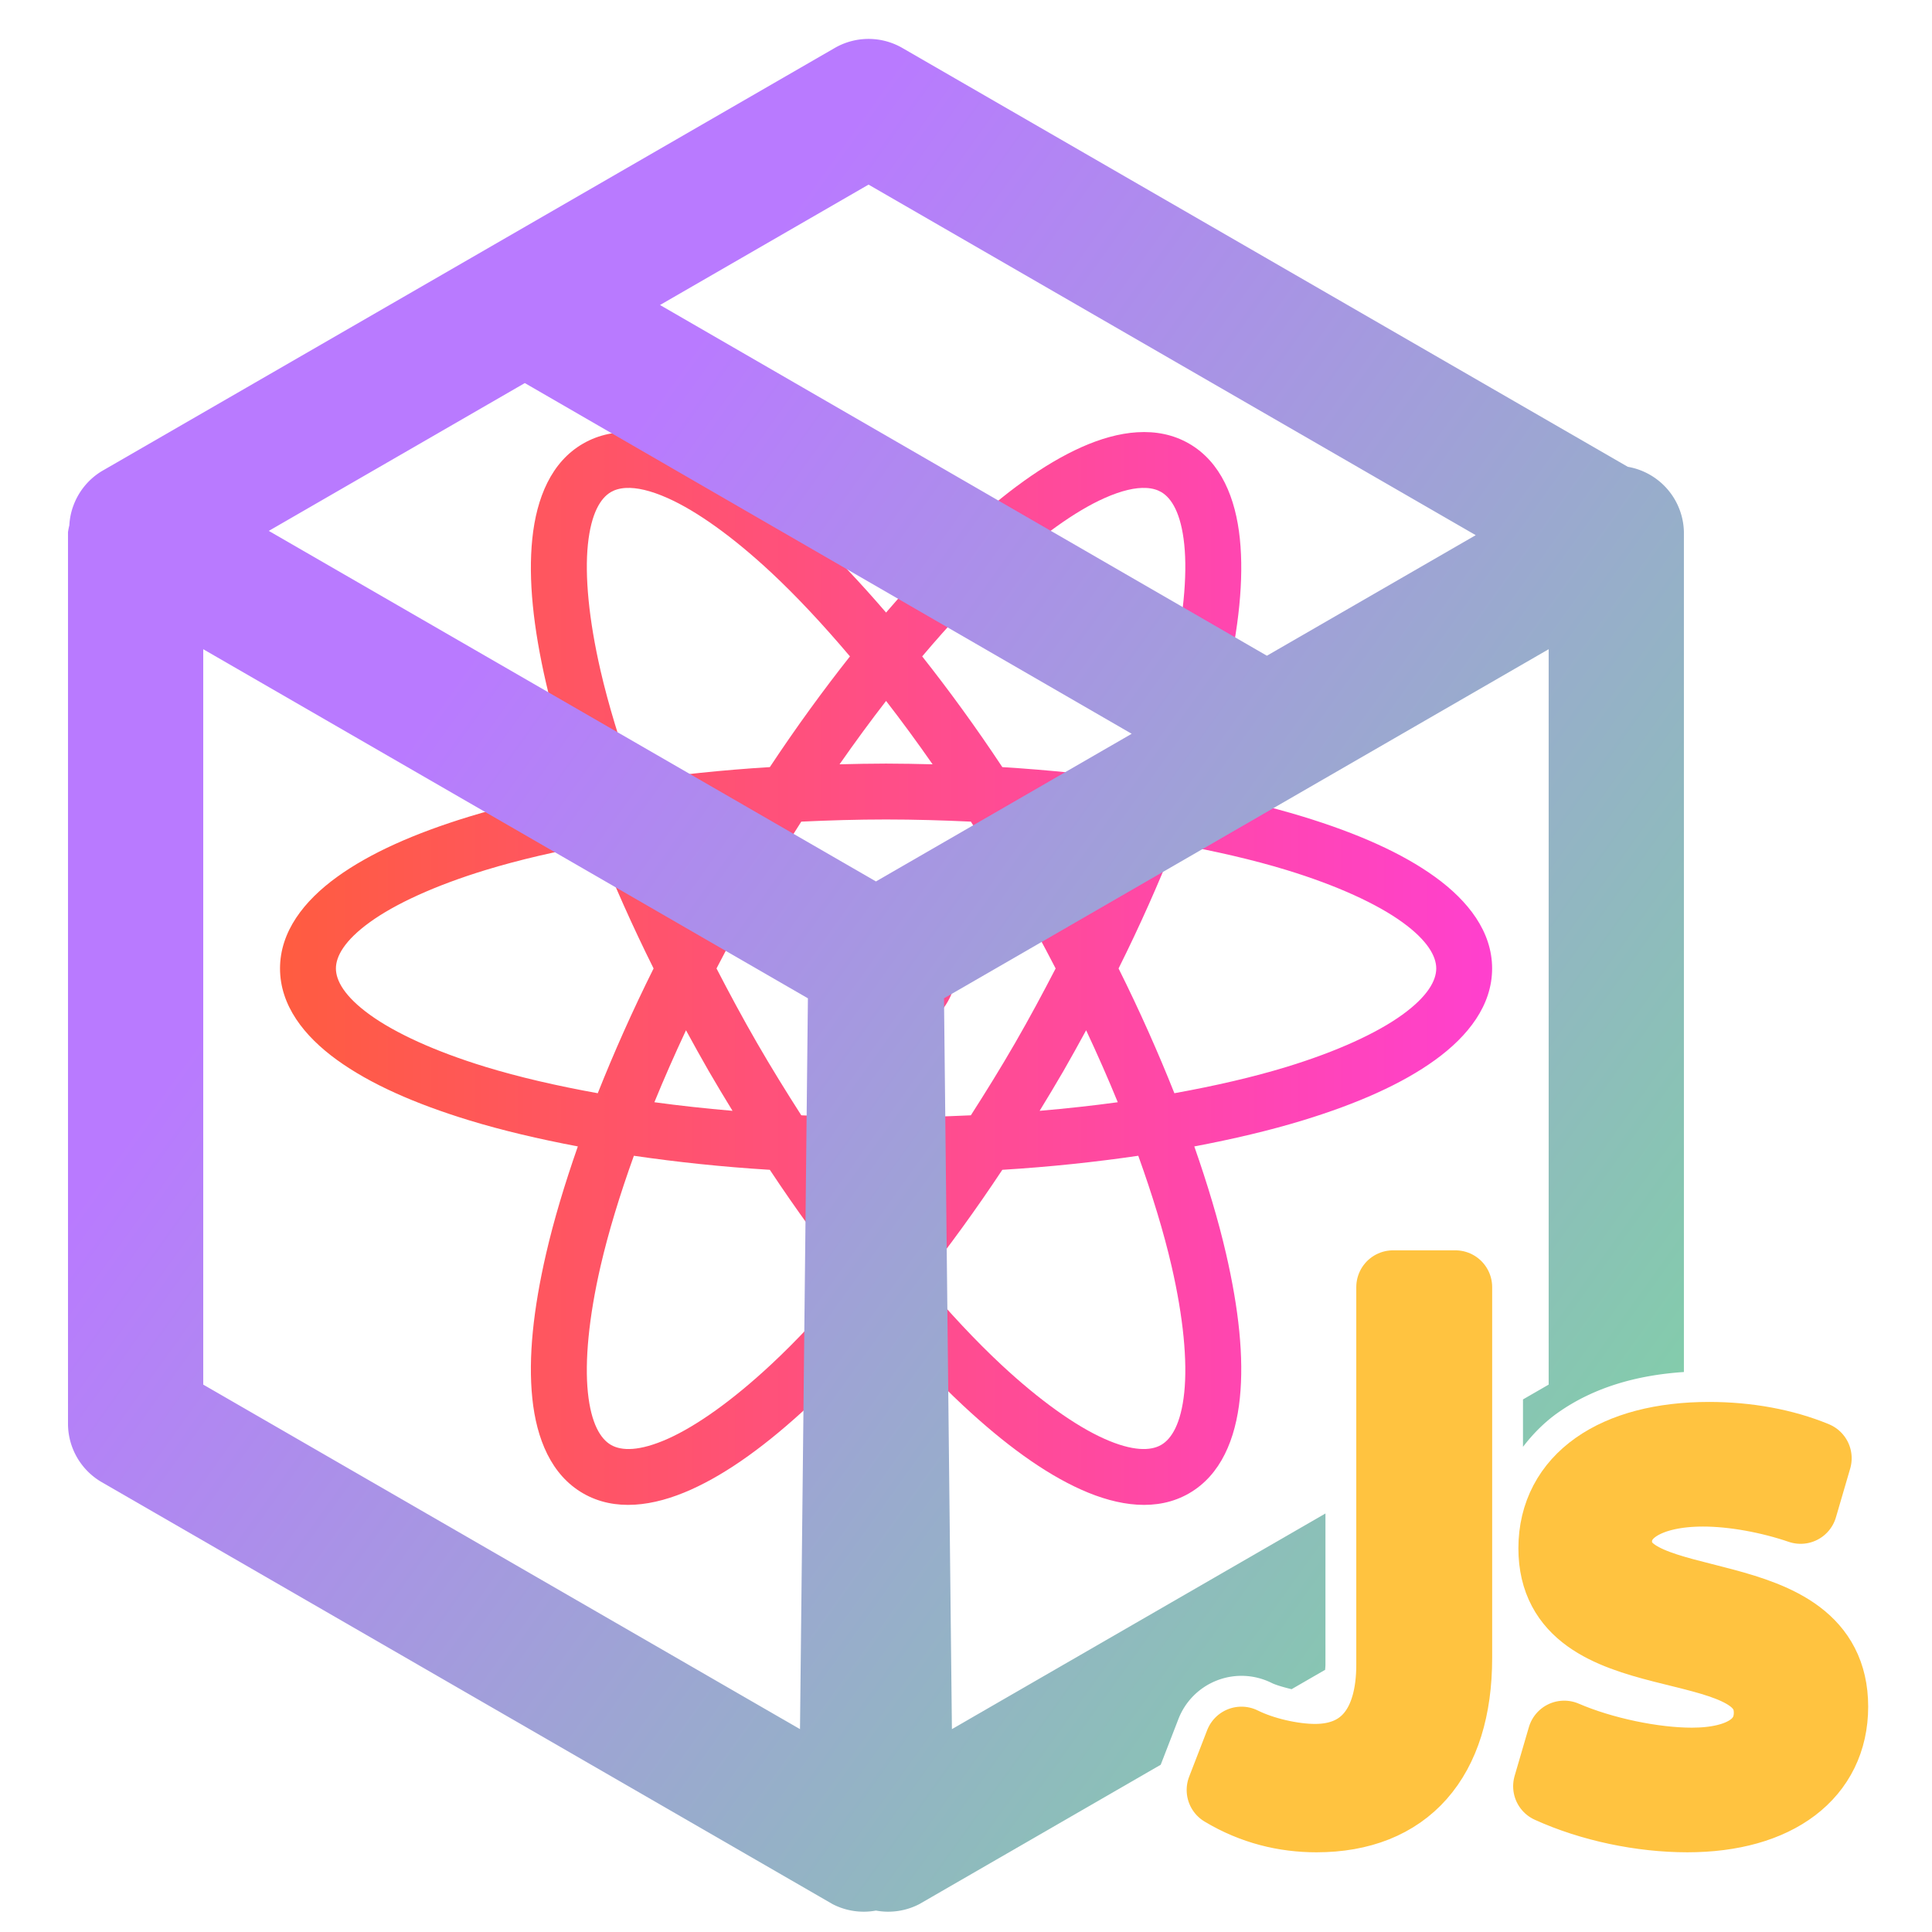 <?xml version="1.0" encoding="UTF-8" standalone="no"?>
<!-- Created with Inkscape (http://www.inkscape.org/) -->

<svg
   width="500"
   height="500"
   viewBox="0 0 500 500"
   version="1.1"
   id="svg1"
   inkscape:version="1.3.2 (091e20ef0f, 2023-11-25, custom)"
   sodipodi:docname="module.js.svg"
   xml:space="preserve"
   xmlns:inkscape="http://www.inkscape.org/namespaces/inkscape"
   xmlns:sodipodi="http://sodipodi.sourceforge.net/DTD/sodipodi-0.dtd"
   xmlns:xlink="http://www.w3.org/1999/xlink"
   xmlns="http://www.w3.org/2000/svg"
   xmlns:svg="http://www.w3.org/2000/svg"><sodipodi:namedview
     id="namedview1"
     pagecolor="#505050"
     bordercolor="#eeeeee"
     borderopacity="1"
     inkscape:showpageshadow="0"
     inkscape:pageopacity="0"
     inkscape:pagecheckerboard="0"
     inkscape:deskcolor="#505050"
     inkscape:document-units="px"
     inkscape:zoom="0.96390292"
     inkscape:cx="279.59247"
     inkscape:cy="234.98217"
     inkscape:window-width="1352"
     inkscape:window-height="734"
     inkscape:window-x="4"
     inkscape:window-y="24"
     inkscape:window-maximized="1"
     inkscape:current-layer="svg1"
     showguides="true"><sodipodi:guide
       position="250.025,350.607"
       orientation="-1,0.007"
       id="guide30"
       inkscape:locked="false" /><sodipodi:guide
       position="66.397,247.9"
       orientation="0,-1"
       id="guide53"
       inkscape:locked="false" /></sodipodi:namedview><defs
     id="defs1"><linearGradient
       id="linearGradient10"
       inkscape:collect="always"><stop
         style="stop-color:#ff5c40;stop-opacity:1;"
         offset="0"
         id="stop10" /><stop
         style="stop-color:#ff40ce;stop-opacity:1;"
         offset="1"
         id="stop11" /></linearGradient><linearGradient
       id="linearGradient5"
       inkscape:collect="always"><stop
         style="stop-color:#b97aff;stop-opacity:1;"
         offset="0.259"
         id="stop5" /><stop
         style="stop-color:#71e88f;stop-opacity:1;"
         offset="1"
         id="stop6" /></linearGradient><inkscape:path-effect
       effect="mirror_symmetry"
       start_point="252.078,72.658"
       end_point="252.078,506.258"
       center_point="252.078,289.458"
       id="path-effect2"
       is_visible="true"
       lpeversion="1.2"
       lpesatellites=""
       mode="free"
       discard_orig_path="false"
       fuse_paths="false"
       oposite_fuse="false"
       split_items="false"
       split_open="false"
       link_styles="false" /><inkscape:path-effect
       effect="mirror_symmetry"
       start_point="252.218,78.083"
       end_point="252.218,440.277"
       center_point="252.218,259.18"
       id="path-effect1"
       is_visible="true"
       lpeversion="1.2"
       lpesatellites=""
       mode="free"
       discard_orig_path="false"
       fuse_paths="false"
       oposite_fuse="false"
       split_items="false"
       split_open="false"
       link_styles="false" /><linearGradient
       id="swatch61"
       inkscape:swatch="solid"><stop
         style="stop-color:#5090d0;stop-opacity:1;"
         offset="0"
         id="stop61" /></linearGradient><linearGradient
       id="swatch30"
       inkscape:swatch="solid"><stop
         style="stop-color:#f9f9f9;stop-opacity:1;"
         offset="0"
         id="stop30" /></linearGradient><inkscape:perspective
       sodipodi:type="inkscape:persp3d"
       inkscape:vp_x="111.89907 : 349.33635 : 1"
       inkscape:vp_y="0 : 1000 : 0"
       inkscape:vp_z="435.93424 : 357.38111 : 1"
       inkscape:persp3d-origin="250 : 166.66667 : 1"
       id="perspective17" /><inkscape:perspective
       sodipodi:type="inkscape:persp3d"
       inkscape:vp_x="44.06818 : 315.96746 : 1"
       inkscape:vp_y="0 : 1000 : 0"
       inkscape:vp_z="480.74134 : 298.68846 : 1"
       inkscape:persp3d-origin="250 : 166.66667 : 1"
       id="perspective17-69" /><inkscape:perspective
       sodipodi:type="inkscape:persp3d"
       inkscape:vp_x="44.06818 : 315.96746 : 1"
       inkscape:vp_y="0 : 1000 : 0"
       inkscape:vp_z="480.74134 : 298.68846 : 1"
       inkscape:persp3d-origin="250 : 166.66667 : 1"
       id="perspective17-4" /><inkscape:perspective
       sodipodi:type="inkscape:persp3d"
       inkscape:vp_x="44.06818 : 315.96746 : 1"
       inkscape:vp_y="0 : 1000 : 0"
       inkscape:vp_z="480.74134 : 298.68846 : 1"
       inkscape:persp3d-origin="250 : 166.66667 : 1"
       id="perspective17-6" /><inkscape:perspective
       sodipodi:type="inkscape:persp3d"
       inkscape:vp_x="44.06818 : 315.96746 : 1"
       inkscape:vp_y="0 : 1000 : 0"
       inkscape:vp_z="480.74134 : 298.68846 : 1"
       inkscape:persp3d-origin="250 : 166.66667 : 1"
       id="perspective17-3" /><inkscape:perspective
       sodipodi:type="inkscape:persp3d"
       inkscape:vp_x="44.06818 : 315.96746 : 1"
       inkscape:vp_y="0 : 1000 : 0"
       inkscape:vp_z="480.74134 : 298.68846 : 1"
       inkscape:persp3d-origin="250 : 166.66667 : 1"
       id="perspective17-5" /><inkscape:perspective
       sodipodi:type="inkscape:persp3d"
       inkscape:vp_x="44.06818 : 315.96746 : 1"
       inkscape:vp_y="0 : 1000 : 0"
       inkscape:vp_z="480.74134 : 298.68846 : 1"
       inkscape:persp3d-origin="250 : 166.66667 : 1"
       id="perspective17-2" /><inkscape:perspective
       sodipodi:type="inkscape:persp3d"
       inkscape:vp_x="44.06818 : 315.96746 : 1"
       inkscape:vp_y="0 : 1000 : 0"
       inkscape:vp_z="480.74134 : 298.68846 : 1"
       inkscape:persp3d-origin="250 : 166.66667 : 1"
       id="perspective17-43" /><inkscape:perspective
       sodipodi:type="inkscape:persp3d"
       inkscape:vp_x="44.06818 : 315.96746 : 1"
       inkscape:vp_y="0 : 1000 : 0"
       inkscape:vp_z="480.74134 : 298.68846 : 1"
       inkscape:persp3d-origin="250 : 166.66667 : 1"
       id="perspective17-7" /><inkscape:perspective
       sodipodi:type="inkscape:persp3d"
       inkscape:vp_x="44.06818 : 315.96746 : 1"
       inkscape:vp_y="0 : 1000 : 0"
       inkscape:vp_z="480.74134 : 298.68846 : 1"
       inkscape:persp3d-origin="250 : 166.66667 : 1"
       id="perspective17-4-0" /><inkscape:perspective
       sodipodi:type="inkscape:persp3d"
       inkscape:vp_x="44.06818 : 315.96746 : 1"
       inkscape:vp_y="0 : 1000 : 0"
       inkscape:vp_z="480.74134 : 298.68846 : 1"
       inkscape:persp3d-origin="250 : 166.66667 : 1"
       id="perspective17-26" /><inkscape:perspective
       sodipodi:type="inkscape:persp3d"
       inkscape:vp_x="44.06818 : 315.96746 : 1"
       inkscape:vp_y="0 : 1000 : 0"
       inkscape:vp_z="480.74134 : 298.68846 : 1"
       inkscape:persp3d-origin="250 : 166.66667 : 1"
       id="perspective17-59" /><inkscape:perspective
       sodipodi:type="inkscape:persp3d"
       inkscape:vp_x="44.06818 : 315.96746 : 1"
       inkscape:vp_y="0 : 1000 : 0"
       inkscape:vp_z="480.74134 : 298.68846 : 1"
       inkscape:persp3d-origin="250 : 166.66667 : 1"
       id="perspective17-5-7" /><inkscape:perspective
       sodipodi:type="inkscape:persp3d"
       inkscape:vp_x="44.06818 : 315.96746 : 1"
       inkscape:vp_y="0 : 1000 : 0"
       inkscape:vp_z="480.74134 : 298.68846 : 1"
       inkscape:persp3d-origin="250 : 166.66667 : 1"
       id="perspective17-2-8" /><inkscape:perspective
       sodipodi:type="inkscape:persp3d"
       inkscape:vp_x="44.06818 : 315.96746 : 1"
       inkscape:vp_y="0 : 1000 : 0"
       inkscape:vp_z="480.74134 : 298.68846 : 1"
       inkscape:persp3d-origin="250 : 166.66667 : 1"
       id="perspective17-50" /><inkscape:perspective
       sodipodi:type="inkscape:persp3d"
       inkscape:vp_x="44.06818 : 315.96746 : 1"
       inkscape:vp_y="0 : 1000 : 0"
       inkscape:vp_z="480.74134 : 298.68846 : 1"
       inkscape:persp3d-origin="250 : 166.66667 : 1"
       id="perspective17-7-4" /><inkscape:perspective
       sodipodi:type="inkscape:persp3d"
       inkscape:vp_x="44.06818 : 315.96746 : 1"
       inkscape:vp_y="0 : 1000 : 0"
       inkscape:vp_z="480.74134 : 298.68846 : 1"
       inkscape:persp3d-origin="250 : 166.66667 : 1"
       id="perspective17-29" /><inkscape:perspective
       sodipodi:type="inkscape:persp3d"
       inkscape:vp_x="44.06818 : 315.96746 : 1"
       inkscape:vp_y="0 : 1000 : 0"
       inkscape:vp_z="480.74134 : 298.68846 : 1"
       inkscape:persp3d-origin="250 : 166.66667 : 1"
       id="perspective17-59-8" /><inkscape:perspective
       sodipodi:type="inkscape:persp3d"
       inkscape:vp_x="44.06818 : 315.96746 : 1"
       inkscape:vp_y="0 : 1000 : 0"
       inkscape:vp_z="480.74134 : 298.68846 : 1"
       inkscape:persp3d-origin="250 : 166.66667 : 1"
       id="perspective17-5-71" /><inkscape:perspective
       sodipodi:type="inkscape:persp3d"
       inkscape:vp_x="44.06818 : 315.96746 : 1"
       inkscape:vp_y="0 : 1000 : 0"
       inkscape:vp_z="480.74134 : 298.68846 : 1"
       inkscape:persp3d-origin="250 : 166.66667 : 1"
       id="perspective17-2-7" /><linearGradient
       inkscape:collect="always"
       xlink:href="#linearGradient5"
       id="linearGradient6"
       x1="16.344"
       y1="86.777"
       x2="552.461"
       y2="470.9"
       gradientUnits="userSpaceOnUse"
       gradientTransform="translate(-25.383,-28.635)" /><inkscape:perspective
       sodipodi:type="inkscape:persp3d"
       inkscape:vp_x="44.06818 : 315.96746 : 1"
       inkscape:vp_y="0 : 1000 : 0"
       inkscape:vp_z="480.74134 : 298.68846 : 1"
       inkscape:persp3d-origin="250 : 166.66667 : 1"
       id="perspective17-291" /><inkscape:perspective
       sodipodi:type="inkscape:persp3d"
       inkscape:vp_x="44.06818 : 315.96746 : 1"
       inkscape:vp_y="0 : 1000 : 0"
       inkscape:vp_z="480.74134 : 298.68846 : 1"
       inkscape:persp3d-origin="250 : 166.66667 : 1"
       id="perspective17-7-2" /><inkscape:perspective
       sodipodi:type="inkscape:persp3d"
       inkscape:vp_x="44.06818 : 315.96746 : 1"
       inkscape:vp_y="0 : 1000 : 0"
       inkscape:vp_z="480.74134 : 298.68846 : 1"
       inkscape:persp3d-origin="250 : 166.66667 : 1"
       id="perspective17-4-7" /><inkscape:perspective
       sodipodi:type="inkscape:persp3d"
       inkscape:vp_x="44.06818 : 315.96746 : 1"
       inkscape:vp_y="0 : 1000 : 0"
       inkscape:vp_z="480.74134 : 298.68846 : 1"
       inkscape:persp3d-origin="250 : 166.66667 : 1"
       id="perspective17-26-3" /><inkscape:perspective
       sodipodi:type="inkscape:persp3d"
       inkscape:vp_x="44.06818 : 315.96746 : 1"
       inkscape:vp_y="0 : 1000 : 0"
       inkscape:vp_z="480.74134 : 298.68846 : 1"
       inkscape:persp3d-origin="250 : 166.66667 : 1"
       id="perspective17-59-6" /><inkscape:perspective
       sodipodi:type="inkscape:persp3d"
       inkscape:vp_x="44.06818 : 315.96746 : 1"
       inkscape:vp_y="0 : 1000 : 0"
       inkscape:vp_z="480.74134 : 298.68846 : 1"
       inkscape:persp3d-origin="250 : 166.66667 : 1"
       id="perspective17-5-0" /><inkscape:perspective
       sodipodi:type="inkscape:persp3d"
       inkscape:vp_x="44.06818 : 315.96746 : 1"
       inkscape:vp_y="0 : 1000 : 0"
       inkscape:vp_z="480.74134 : 298.68846 : 1"
       inkscape:persp3d-origin="250 : 166.66667 : 1"
       id="perspective17-2-6" /><inkscape:perspective
       sodipodi:type="inkscape:persp3d"
       inkscape:vp_x="44.06818 : 315.96746 : 1"
       inkscape:vp_y="0 : 1000 : 0"
       inkscape:vp_z="480.74134 : 298.68846 : 1"
       inkscape:persp3d-origin="250 : 166.66667 : 1"
       id="perspective17-0" /><inkscape:perspective
       sodipodi:type="inkscape:persp3d"
       inkscape:vp_x="44.06818 : 315.96746 : 1"
       inkscape:vp_y="0 : 1000 : 0"
       inkscape:vp_z="480.74134 : 298.68846 : 1"
       inkscape:persp3d-origin="250 : 166.66667 : 1"
       id="perspective17-7-23" /><inkscape:perspective
       sodipodi:type="inkscape:persp3d"
       inkscape:vp_x="44.06818 : 315.96746 : 1"
       inkscape:vp_y="0 : 1000 : 0"
       inkscape:vp_z="480.74134 : 298.68846 : 1"
       inkscape:persp3d-origin="250 : 166.66667 : 1"
       id="perspective17-29-9" /><inkscape:perspective
       sodipodi:type="inkscape:persp3d"
       inkscape:vp_x="44.06818 : 315.96746 : 1"
       inkscape:vp_y="0 : 1000 : 0"
       inkscape:vp_z="480.74134 : 298.68846 : 1"
       inkscape:persp3d-origin="250 : 166.66667 : 1"
       id="perspective17-59-2" /><inkscape:perspective
       sodipodi:type="inkscape:persp3d"
       inkscape:vp_x="44.06818 : 315.96746 : 1"
       inkscape:vp_y="0 : 1000 : 0"
       inkscape:vp_z="480.74134 : 298.68846 : 1"
       inkscape:persp3d-origin="250 : 166.66667 : 1"
       id="perspective17-5-2" /><inkscape:perspective
       sodipodi:type="inkscape:persp3d"
       inkscape:vp_x="44.06818 : 315.96746 : 1"
       inkscape:vp_y="0 : 1000 : 0"
       inkscape:vp_z="480.74134 : 298.68846 : 1"
       inkscape:persp3d-origin="250 : 166.66667 : 1"
       id="perspective17-2-89" /><inkscape:perspective
       sodipodi:type="inkscape:persp3d"
       inkscape:vp_x="44.06818 : 315.96746 : 1"
       inkscape:vp_y="0 : 1000 : 0"
       inkscape:vp_z="480.74134 : 298.68846 : 1"
       inkscape:persp3d-origin="250 : 166.66667 : 1"
       id="perspective17-1" /><inkscape:perspective
       sodipodi:type="inkscape:persp3d"
       inkscape:vp_x="44.06818 : 315.96746 : 1"
       inkscape:vp_y="0 : 1000 : 0"
       inkscape:vp_z="480.74134 : 298.68846 : 1"
       inkscape:persp3d-origin="250 : 166.66667 : 1"
       id="perspective17-2-9" /><linearGradient
       inkscape:collect="always"
       xlink:href="#linearGradient10"
       id="linearGradient11"
       x1="72.472"
       y1="250.638"
       x2="386.158"
       y2="250.638"
       gradientUnits="userSpaceOnUse" /></defs><path
     id="path8"
     style="color:#000000;fill:url(#linearGradient11);stroke-width:10;stroke-linejoin:round;paint-order:markers fill stroke;stroke-dasharray:none;stroke:none;stroke-opacity:1"
     d="m 294.332,111.866 c -4.732,0.287 -9.642,1.71 -14.478,3.874 -9.672,4.328 -19.88,11.798 -30.613,21.801 -6.501,6.059 -13.188,13.163 -19.925,20.988 -6.737,-7.826 -13.426,-14.931 -19.927,-20.99 -10.733,-10.003 -20.94,-17.47 -30.612,-21.798 -9.672,-4.328 -19.644,-5.69 -27.884,-0.933 -8.24,4.757 -12.045,14.073 -13.133,24.613 -1.087,10.54 0.276,23.114 3.572,37.41 1.997,8.66 4.805,18.004 8.214,27.752 -10.146,1.921 -19.641,4.16 -28.139,6.761 -14.029,4.294 -25.602,9.399 -34.187,15.611 -8.584,6.212 -14.75,14.169 -14.75,23.683 0,9.514 6.165,17.469 14.75,23.68 8.584,6.212 20.157,11.32 34.187,15.613 8.497,2.601 17.993,4.839 28.139,6.761 -3.409,9.748 -6.218,19.092 -8.214,27.752 -3.296,14.297 -4.659,26.869 -3.572,37.409 1.087,10.54 4.893,19.857 13.133,24.615 8.24,4.757 18.213,3.395 27.885,-0.933 9.672,-4.328 19.877,-11.797 30.611,-21.799 6.502,-6.059 13.19,-13.163 19.927,-20.99 6.737,7.826 13.424,14.93 19.925,20.988 10.733,10.003 20.942,17.474 30.613,21.802 9.672,4.328 19.643,5.69 27.882,0.933 8.24,-4.757 12.047,-14.074 13.134,-24.615 1.087,-10.54 -0.277,-23.115 -3.573,-37.412 -1.996,-8.659 -4.804,-18.003 -8.213,-27.75 10.146,-1.921 19.642,-4.16 28.14,-6.761 14.029,-4.294 25.6,-9.402 34.184,-15.613 8.584,-6.212 14.75,-14.166 14.75,-23.68 0,-9.514 -6.165,-17.471 -14.75,-23.683 -8.584,-6.212 -20.155,-11.317 -34.184,-15.611 -8.498,-2.601 -17.994,-4.839 -28.14,-6.761 3.409,-9.747 6.216,-19.091 8.213,-27.75 3.296,-14.297 4.662,-26.872 3.575,-37.412 -1.087,-10.54 -4.896,-19.857 -13.135,-24.615 -4.12,-2.379 -8.673,-3.228 -13.404,-2.941 z m -132.3,14.414 c 2.673,-0.131 6.219,0.593 10.837,2.659 7.388,3.306 16.682,9.879 26.663,19.18 6.559,6.113 13.444,13.49 20.438,21.755 -6.958,8.808 -13.913,18.346 -20.737,28.654 -12.341,0.755 -24.078,2.012 -35.186,3.634 -3.662,-10.19 -6.607,-19.841 -8.621,-28.578 -3.065,-13.294 -4.111,-24.63 -3.28,-32.682 0.831,-8.051 3.267,-12.007 5.979,-13.573 1.017,-0.587 2.305,-0.973 3.909,-1.051 z m 134.565,0 c 1.604,0.078 2.892,0.464 3.909,1.051 2.711,1.565 5.149,5.523 5.98,13.574 0.831,8.051 -0.214,19.385 -3.279,32.679 -2.014,8.737 -4.96,18.389 -8.621,28.579 -11.108,-1.622 -22.845,-2.878 -35.186,-3.634 -6.824,-10.309 -13.78,-19.846 -20.738,-28.654 6.994,-8.266 13.88,-15.642 20.439,-21.755 9.98,-9.301 19.272,-15.874 26.66,-19.18 4.617,-2.066 8.164,-2.79 10.837,-2.659 z m -67.281,55.12 c 4.017,5.18 8.034,10.663 12.039,16.402 -3.984,-0.095 -7.975,-0.185 -12.039,-0.185 -4.065,0 -8.056,0.09 -12.04,0.185 4.006,-5.739 8.023,-11.221 12.04,-16.402 z m 0,30.679 c 7.478,0 14.766,0.227 21.942,0.558 3.874,6.048 7.713,12.245 11.452,18.72 3.739,6.476 7.186,12.901 10.487,19.281 -3.301,6.38 -6.747,12.805 -10.486,19.281 -3.738,6.475 -7.579,12.672 -11.453,18.72 -7.176,0.331 -14.464,0.558 -21.942,0.558 -7.478,0 -14.766,-0.227 -21.942,-0.558 -3.874,-6.048 -7.715,-12.246 -11.454,-18.722 -3.739,-6.476 -7.186,-12.901 -10.487,-19.28 3.301,-6.379 6.749,-12.804 10.487,-19.28 3.739,-6.476 7.58,-12.673 11.454,-18.722 7.175,-0.331 14.464,-0.558 21.942,-0.558 z m -39.739,1.715 c -2.075,3.403 -4.147,6.815 -6.18,10.335 -2.032,3.52 -3.951,7.02 -5.86,10.517 -2.967,-6.338 -5.705,-12.559 -8.183,-18.627 6.495,-0.888 13.25,-1.626 20.223,-2.225 z m 79.477,0 c 6.973,0.599 13.728,1.337 20.223,2.225 -2.478,6.069 -5.215,12.29 -8.183,18.628 -1.91,-3.499 -3.829,-6.999 -5.862,-10.52 -2.032,-3.52 -4.104,-6.931 -6.178,-10.334 z m -114.353,4.557 c 4.15,10.431 8.931,21.223 14.447,32.288 -5.516,11.065 -10.297,21.856 -14.447,32.287 -10.656,-1.924 -20.487,-4.198 -29.06,-6.822 -13.045,-3.993 -23.383,-8.754 -29.941,-13.499 -6.557,-4.745 -8.766,-8.835 -8.766,-11.966 0,-3.131 2.209,-7.221 8.766,-11.966 6.557,-4.745 16.895,-9.507 29.941,-13.5 8.574,-2.624 18.405,-4.899 29.06,-6.822 z m 149.229,0 c 10.656,1.924 20.489,4.198 29.063,6.822 13.045,3.993 23.383,8.755 29.941,13.5 6.557,4.745 8.765,8.835 8.765,11.966 0,3.131 -2.207,7.221 -8.765,11.966 -6.557,4.745 -16.895,9.506 -29.941,13.499 -8.574,2.624 -18.407,4.898 -29.063,6.822 -4.149,-10.43 -8.93,-21.222 -14.445,-32.287 5.516,-11.065 10.296,-21.857 14.445,-32.288 z m -74.613,14.469 c -9.505,0 -18.25,7.653 -18.25,17.819 0,10.166 8.745,17.819 18.25,17.819 9.505,0 18.25,-7.653 18.25,-17.819 0,-10.166 -8.745,-17.819 -18.25,-17.819 z m 51.776,33.809 c 2.967,6.338 5.706,12.558 8.184,18.627 -6.495,0.889 -13.25,1.626 -20.223,2.225 2.074,-3.402 4.147,-6.813 6.178,-10.333 2.032,-3.52 3.95,-7.022 5.86,-10.52 z m -103.555,9.4e-4 c 1.91,3.498 3.828,6.998 5.86,10.517 2.032,3.52 4.105,6.931 6.18,10.334 -6.972,-0.599 -13.728,-1.337 -20.223,-2.225 2.478,-6.068 5.216,-12.288 8.183,-18.626 z m -13.492,32.483 c 11.109,1.622 22.846,2.878 35.187,3.634 6.824,10.309 13.78,19.844 20.738,28.653 -6.994,8.267 -13.88,15.645 -20.44,21.758 -9.98,9.301 -19.274,15.873 -26.662,19.179 -7.388,3.306 -12.035,3.173 -14.746,1.608 -2.711,-1.565 -5.149,-5.523 -5.98,-13.574 -0.831,-8.051 0.216,-19.385 3.28,-32.679 2.014,-8.737 4.96,-18.389 8.621,-28.579 z m 130.54,0 c 3.662,10.19 6.607,19.841 8.621,28.578 3.065,13.294 4.11,24.629 3.279,32.68 -0.831,8.051 -3.269,12.009 -5.98,13.574 -2.711,1.565 -7.357,1.697 -14.745,-1.609 -7.388,-3.306 -16.681,-9.878 -26.661,-19.179 -6.56,-6.113 -13.445,-13.49 -20.439,-21.757 6.958,-8.809 13.914,-18.344 20.738,-28.653 12.341,-0.755 24.078,-2.012 35.186,-3.634 z m -77.309,4.362 c 3.984,0.095 7.976,0.185 12.04,0.185 4.064,0 8.055,-0.09 12.039,-0.185 -4.005,5.739 -8.023,11.22 -12.04,16.401 -4.017,-5.18 -8.034,-10.662 -12.039,-16.401 z" /><path
     id="path2"
     style="color:#000000;fill:url(#linearGradient6);stroke:none;stroke-linecap:round;stroke-linejoin:round;stroke-miterlimit:10;-inkscape-stroke:none;paint-order:stroke markers fill"
     d="M 224.779 10.072 A 17.502 17.502 0 0 0 216.029 12.416 L 26.32 121.943 A 17.5 17.5 0 0 0 18.955 130.971 A 17.502 17.502 0 0 0 18.928 131.027 A 17.5 17.5 0 0 0 17.943 135.963 A 17.502 17.502 0 0 0 17.598 137.703 L 17.598 368.438 A 17.502 17.502 0 0 0 26.348 383.594 L 215.463 492.779 A 17.502 17.502 0 0 0 226.695 494.455 A 17.502 17.502 0 0 0 237.928 492.779 L 300.391 456.717 L 304.971 444.887 A 17.502 17.502 0 0 1 329.115 435.551 C 330.128 436.057 332.165 436.658 334.262 437.16 L 342.945 432.146 C 342.968 431.685 343.025 431.333 343.025 430.809 L 343.025 391.686 L 246.354 447.498 L 244.307 258.363 L 400.793 168.016 L 400.793 358.334 L 394.148 362.17 L 394.148 374.439 C 396.751 371.048 399.769 368.012 403.201 365.592 C 412.488 359.042 423.628 355.883 435.793 355.076 L 435.793 137.703 A 17.502 17.502 0 0 0 421.268 120.807 L 233.529 12.416 A 17.502 17.502 0 0 0 224.779 10.072 z M 224.779 47.779 L 381.914 138.5 L 327.873 169.701 L 170.812 78.936 L 224.779 47.779 z M 135.82 99.139 L 292.879 189.904 L 226.695 228.115 L 69.561 137.395 L 135.82 99.139 z M 52.598 168.016 L 209.086 258.363 L 207.039 447.5 L 52.598 358.334 L 52.598 168.016 z " /><path
     d="m 340.714,469.85 c 22.92,0 35.934,-14.568 35.934,-40.79 v -95.954 h -16.122 v 97.702 c 0,15.928 -7.187,24.863 -20.201,24.863 -5.827,0 -13.597,-1.748 -19.035,-4.467 l -4.662,12.043 c 7.77,4.662 15.928,6.604 24.086,6.604 z m 95.954,0 c 23.114,0 37.294,-10.877 37.294,-28.165 0,-34.38 -55.941,-21.561 -55.941,-42.733 0,-8.158 8.741,-13.402 22.726,-13.402 7.964,0 17.287,1.748 25.251,4.467 l 3.691,-12.626 c -7.964,-3.302 -17.481,-5.05 -27.388,-5.05 -24.28,0 -39.819,10.683 -39.819,28.359 0,33.603 55.747,19.618 55.747,42.538 0,8.546 -7.575,13.402 -20.395,13.402 -9.906,0 -23.114,-2.719 -33.021,-6.993 l -3.691,12.626 c 10.683,4.856 23.697,7.575 35.546,7.575 z"
     id="path6"
     style="font-size:240px;font-family:System-ui;-inkscape-font-specification:System-ui;display:inline;fill:#ff9340;fill-opacity:0.314;stroke:#ffc340;stroke-width:19.043;stroke-linejoin:round;paint-order:markers fill stroke"
     aria-label="Js" /></svg>
